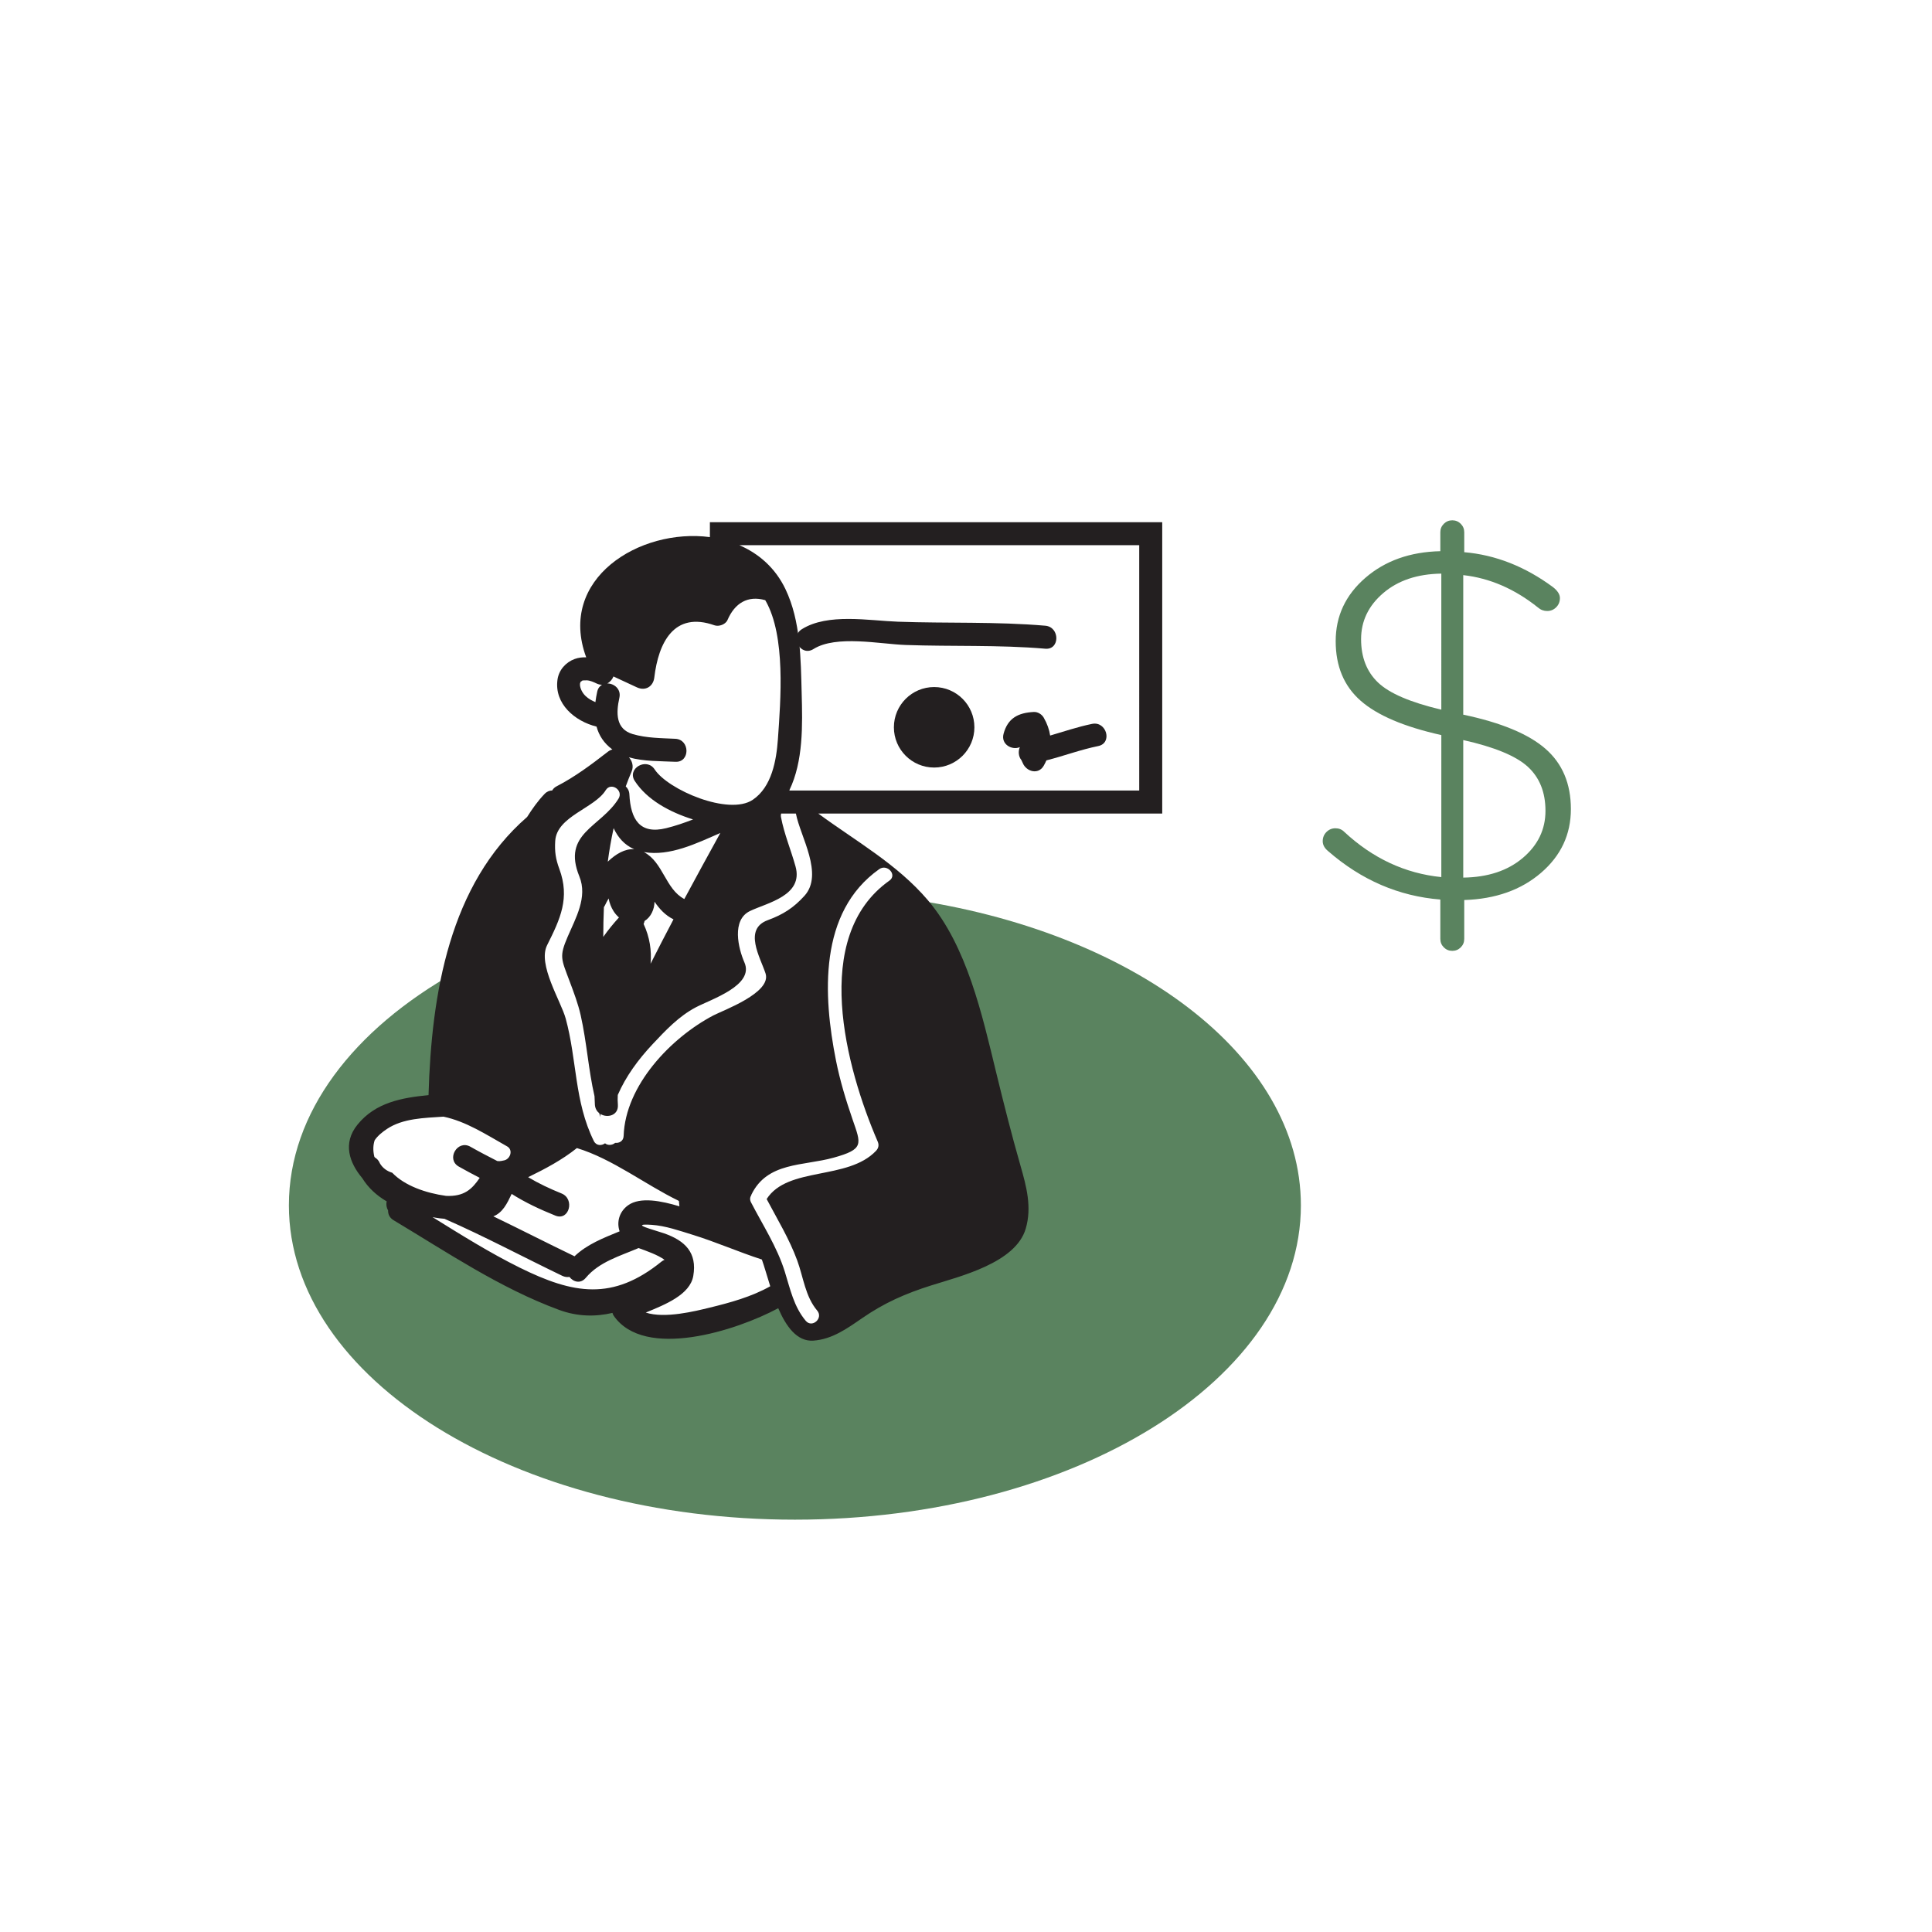 <?xml version="1.0" encoding="utf-8"?>
<!-- Generator: Adobe Illustrator 17.0.2, SVG Export Plug-In . SVG Version: 6.00 Build 0)  -->
<!DOCTYPE svg PUBLIC "-//W3C//DTD SVG 1.1//EN" "http://www.w3.org/Graphics/SVG/1.1/DTD/svg11.dtd">
<svg version="1.1" id="Layer_1" xmlns="http://www.w3.org/2000/svg" xmlns:xlink="http://www.w3.org/1999/xlink" x="0px" y="0px"
	 width="252px" height="252px" viewBox="180 270 252 252" enable-background="new 180 270 252 252" xml:space="preserve">
<path fill="#5A835F" d="M298.303,387.239l6.025,19.997l-5.587,26.847l-11.992,9.812l-2.453-0.409l-2.589-4.497l-6.132,2.589
	l-9.812,1.772l-4.633-2.726l-3.407-0.818l-4.906-0.136l-20.033-11.992l-3.952-4.225l-1.499-3.679l2.317-3.134l6.269-1.635
	l2.589-1.227l0.951-16.993c-13.372,7.503-21.778,18.357-21.778,30.432c0,22.644,29.549,41,66,41s66-18.356,66-41
	C349.679,407.697,327.713,391.374,298.303,387.239z"/>
<g>
	<path fill="#5A835F" d="M367.869,339.426c0-0.433,0.151-0.802,0.455-1.105c0.303-0.302,0.672-0.454,1.105-0.454
		s0.801,0.152,1.104,0.454c0.303,0.304,0.455,0.673,0.455,1.105v2.6c4.073,0.348,7.931,1.864,11.57,4.551
		c0.606,0.477,0.91,0.953,0.91,1.43c0,0.478-0.163,0.877-0.487,1.202c-0.325,0.325-0.716,0.487-1.171,0.487
		c-0.454,0-0.855-0.151-1.202-0.454c-3.033-2.427-6.283-3.836-9.75-4.226v18.2c4.94,1.04,8.515,2.524,10.725,4.452
		c2.211,1.929,3.315,4.55,3.315,7.865s-1.3,6.089-3.9,8.32c-2.6,2.232-5.937,3.412-10.01,3.542v5.07
		c0,0.433-0.152,0.801-0.455,1.104c-0.304,0.303-0.672,0.455-1.104,0.455c-0.434,0-0.803-0.152-1.105-0.455
		c-0.304-0.304-0.455-0.672-0.455-1.104v-5.135c-5.417-0.433-10.292-2.535-14.625-6.306c-0.477-0.39-0.715-0.822-0.715-1.3
		c0-0.477,0.163-0.877,0.487-1.202c0.325-0.325,0.716-0.487,1.17-0.487c0.455,0,0.834,0.152,1.138,0.455
		c3.727,3.467,7.951,5.438,12.675,5.914V365.88c-4.854-1.083-8.363-2.578-10.529-4.485c-2.168-1.906-3.25-4.495-3.25-7.768
		c0-3.271,1.288-6.022,3.867-8.255c2.578-2.231,5.839-3.39,9.782-3.478L367.869,339.426L367.869,339.426z M360.426,347.356
		c-1.929,1.647-2.893,3.651-2.893,6.013s0.736,4.247,2.21,5.655c1.473,1.408,4.226,2.59,8.255,3.542V344.82
		C364.879,344.864,362.354,345.709,360.426,347.356z M378.626,381.904c1.972-1.668,2.957-3.715,2.957-6.143
		c0-2.427-0.77-4.344-2.307-5.753c-1.539-1.407-4.346-2.567-8.418-3.478v17.94C374.065,384.428,376.654,383.572,378.626,381.904z"/>
</g>
<g>
	<circle fill="#231F20" cx="301.845" cy="364.865" r="5.25"/>
	<path fill="#231F20" d="M286.102,354.66c2.961-1.861,8.667-0.653,12.009-0.533c6.097,0.219,12.127-0.036,18.234,0.488
		c1.928,0.165,1.913-2.836,0-3c-6.433-0.551-12.796-0.292-19.223-0.523c-3.757-0.135-9.145-1.152-12.534,0.978
		C282.955,353.096,284.459,355.693,286.102,354.66z"/>
	<path fill="#231F20" d="M316.14,363.608c-0.252-0.44-0.779-0.769-1.295-0.743c-2.043,0.104-3.398,0.805-3.946,2.851
		c-0.372,1.387,1.121,2.178,2.123,1.737c-0.235,0.55-0.172,1.238,0.201,1.685c0.06,0.125,0.124,0.247,0.176,0.376
		c0.462,1.136,2.037,1.59,2.742,0.358c0.132-0.231,0.244-0.461,0.347-0.692c2.266-0.574,4.459-1.402,6.757-1.868
		c1.895-0.385,1.091-3.276-0.797-2.893c-1.861,0.378-3.653,0.994-5.471,1.52C316.862,365.161,316.584,364.384,316.14,363.608z"/>
</g>
<path fill="#231F20" d="M331.595,338.115h-59v1.944c-9.137-1.211-19.923,5.42-16.133,15.682c-0.504-0.021-1.01,0.035-1.504,0.215
	c-1.168,0.426-2.063,1.439-2.24,2.686c-0.447,3.163,2.274,5.441,5.093,6.133c0.307,1.14,0.952,2.163,2.063,2.984
	c-0.201,0.052-0.4,0.147-0.59,0.295c-2.133,1.658-4.287,3.276-6.696,4.515c-0.273,0.14-0.442,0.331-0.563,0.536
	c-0.337,0.002-0.684,0.13-0.991,0.449c-0.882,0.915-1.605,1.944-2.279,3.008c-10.109,8.782-12.476,22.961-12.859,36.282
	c-3.47,0.34-6.921,0.949-9.268,3.852c-1.958,2.422-1.069,4.956,0.624,6.976c0.796,1.292,1.902,2.28,3.187,3.032
	c-0.099,0.404-0.022,0.835,0.183,1.189c-0.016,0.473,0.189,0.95,0.716,1.266c7.021,4.204,13.856,8.844,21.578,11.694
	c2.407,0.888,4.743,0.916,6.971,0.395c0.035,0.131,0.083,0.259,0.163,0.374c4.015,5.783,15.989,1.959,21.459-0.986
	c1.029,2.385,2.451,4.379,4.586,4.229c2.449-0.172,4.397-1.579,6.373-2.941c2.908-2.004,5.627-3.192,8.998-4.261
	c3.745-1.187,11.013-2.923,12.325-7.4c0.82-2.798,0.099-5.489-0.685-8.223c-1.159-4.039-2.18-8.092-3.176-12.176
	c-1.824-7.48-3.783-16.434-8.913-22.458c-4.003-4.7-9.379-7.685-14.287-11.292h44.865L331.595,338.115L331.595,338.115z
	 M257.898,360.216c-0.101,0.456-0.18,0.912-0.236,1.365c-0.463-0.188-0.896-0.433-1.279-0.792c-0.495-0.465-0.721-1.092-0.734-1.448
	c-0.006-0.154-0.001-0.231,0.062-0.356c0.016-0.031,0.023-0.047,0.031-0.066c0.017-0.014,0.039-0.035,0.07-0.068
	c-0.186,0.193,0.111-0.064,0.164-0.092c-0.013,0.007,0.315-0.031,0.558-0.021c0.438,0.018,0.913,0.235,1.303,0.422
	c0.236,0.113,0.467,0.158,0.687,0.158C258.231,359.486,257.996,359.775,257.898,360.216z M259.212,359.144
	c0.372-0.195,0.658-0.534,0.804-0.91c1.025,0.474,2.044,0.957,3.072,1.427c1.104,0.505,2.117-0.114,2.257-1.295
	c0.539-4.538,2.566-8.673,7.851-6.804c0.572,0.203,1.445-0.112,1.694-0.689c0.954-2.211,2.642-3.231,4.918-2.592
	c0.019,0.032,0.042,0.061,0.06,0.093c2.628,4.625,1.961,12.89,1.599,18.031c-0.195,2.772-0.802,6.245-3.277,7.914
	c-3.127,2.108-11.056-1.293-12.801-3.961c-1.054-1.612-3.652-0.11-2.59,1.514c1.611,2.464,4.553,4.062,7.601,5.012
	c-1.146,0.444-2.308,0.845-3.506,1.14c-3.457,0.852-4.636-1.161-4.8-4.409c-0.023-0.453-0.21-0.796-0.476-1.036
	c0.24-0.656,0.492-1.31,0.771-1.957c0.284-0.658,0.074-1.376-0.353-1.836c1.943,0.548,4.188,0.485,6.057,0.579
	c1.934,0.097,1.925-2.904,0-3c-1.859-0.093-3.746-0.085-5.547-0.608c-2.259-0.656-2.19-2.788-1.757-4.743
	C261.042,359.88,260.097,359.144,259.212,359.144z M263.948,390.513c0.062-0.126,0.105-0.255,0.125-0.384
	c0.836-0.506,1.295-1.559,1.298-2.513c0-0.001,0-0.002,0-0.003c0.64,0.933,1.387,1.766,2.467,2.297
	c0.004,0.002,0.007,0.002,0.01,0.004c-1.015,1.92-2.008,3.851-2.989,5.788C265.002,393.998,264.763,392.272,263.948,390.513z
	 M263.979,381.136c0.01,0.002,0.02,0.005,0.03,0.007c3.351,0.579,6.879-1.154,9.947-2.493c-1.578,2.866-3.152,5.735-4.697,8.615
	C266.781,385.962,266.507,382.454,263.979,381.136z M259.276,382.393c0.194-1.47,0.445-2.928,0.763-4.372
	c0.555,1.199,1.402,2.192,2.684,2.745C261.512,380.684,260.318,381.391,259.276,382.393z M260.734,389.668
	c-0.733,0.804-1.418,1.648-2.046,2.535c0.004-1.296,0.025-2.589,0.081-3.877c0.042-0.064,0.085-0.127,0.121-0.204
	c0.15-0.321,0.317-0.629,0.494-0.93c0.114,0.585,0.319,1.149,0.652,1.667C260.236,389.172,260.473,389.441,260.734,389.668z
	 M251.362,393.286c1.718-3.425,3.002-6.153,1.592-9.958c-0.475-1.282-0.623-2.275-0.534-3.643c0.21-3.223,5.134-4.251,6.59-6.621
	c0.675-1.099,2.345,0.003,1.67,1.102c-2.293,3.733-7.418,4.499-5.111,10.153c1.104,2.706-0.487,5.441-1.523,7.856
	c-1.121,2.613-0.85,2.871,0.26,5.839c0.542,1.449,1.097,2.903,1.436,4.417c0.8,3.567,1.005,7.099,1.802,10.55
	c0.014,0.382,0.028,0.763,0.051,1.135c0.042,0.479,0.26,0.84,0.562,1.081c0.055,0.168,0.098,0.338,0.157,0.506
	c-0.005-0.135,0.003-0.267,0-0.401c0.917,0.566,2.366,0.188,2.28-1.186c-0.038-0.439-0.039-0.87-0.015-1.295
	c1.058-2.443,2.692-4.653,4.549-6.631c1.693-1.804,3.423-3.641,5.642-4.807c2.011-1.057,7.636-2.854,6.331-5.842
	c-0.808-1.851-1.704-5.551,0.731-6.716c2.265-1.083,6.99-2.002,5.931-5.814c-0.605-2.179-1.473-4.205-1.896-6.432
	c-0.033-0.172-0.019-0.324,0.019-0.463h1.92c0.003,0.014,0.012,0.022,0.015,0.037c0.559,2.939,3.658,7.872,1.109,10.691
	c-1.422,1.573-2.802,2.449-4.785,3.176c-3.219,1.179-0.978,4.853-0.293,6.946c0.827,2.526-5.538,4.814-6.804,5.479
	c-5.554,2.917-11.49,9.141-11.705,15.717c-0.022,0.678-0.582,0.964-1.104,0.906c-0.373,0.316-0.958,0.367-1.321,0.059
	c-0.453,0.33-1.145,0.343-1.466-0.306c-2.548-5.161-2.184-10.552-3.666-15.963C253.159,400.56,250.1,395.802,251.362,393.286z
	 M252.446,428.561c1.795,0.725,2.568-2.178,0.797-2.893c-1.5-0.605-2.971-1.295-4.357-2.123c2.221-1.081,4.404-2.234,6.361-3.796
	c4.654,1.417,8.932,4.772,13.233,6.855c0.019,0.023,0.033,0.049,0.054,0.071c-0.018-0.059-0.001-0.034,0.034,0.031
	c0,0.007,0.004,0.021,0.01,0.042c-0.035-0.089,0.017,0.295,0.018,0.366c0,0.083,0.013,0.156,0.024,0.232
	c-2.3-0.693-5.112-1.275-6.692-0.138c-1.171,0.842-1.517,2.207-1.108,3.399c-2.102,0.864-4.242,1.684-5.888,3.26
	c-0.027-0.015-0.049-0.033-0.078-0.047c-3.517-1.691-6.99-3.473-10.504-5.168c1.219-0.472,1.802-1.686,2.388-2.925
	C248.525,426.863,250.448,427.755,252.446,428.561z M245.808,421.342c-0.138,0.038-0.273,0.06-0.409,0.085
	c-0.099,0.001-0.197,0.011-0.293,0.031c-0.079-0.017-0.16-0.013-0.24-0.019c-1.183-0.602-2.359-1.215-3.514-1.87
	c-1.685-0.956-3.196,1.636-1.514,2.59c0.901,0.511,1.815,0.997,2.734,1.473c-1.025,1.509-2.048,2.452-4.379,2.353
	c-2.628-0.362-5.394-1.314-7.033-3.019c-0.657-0.202-1.208-0.579-1.584-1.183c-0.01-0.023-0.024-0.045-0.034-0.068
	c-0.143-0.352-0.38-0.588-0.651-0.75c-0.021-0.034-0.045-0.064-0.066-0.098c-0.192-0.805-0.159-1.514,0.043-2.133
	c0.394-0.597,1.036-1.102,1.6-1.478c2.1-1.4,4.867-1.433,7.379-1.606c2.941,0.623,5.478,2.282,8.3,3.878
	C246.947,419.983,246.583,421.132,245.808,421.342z M247.792,435.345c-3.923-1.94-7.645-4.279-11.372-6.588
	c0.092,0.018,0.184,0.037,0.276,0.054c0.452,0.083,0.872,0.13,1.278,0.161c5.214,2.285,10.235,4.971,15.363,7.438
	c0.325,0.156,0.644,0.193,0.934,0.142c0.508,0.661,1.451,0.941,2.134,0.123c1.743-2.087,4.461-2.847,6.888-3.885
	c1.03,0.376,2.502,0.884,3.385,1.533c-0.134,0.057-0.267,0.128-0.395,0.231C259.928,439.7,254.801,438.812,247.792,435.345z
	 M272.544,440.567c-1.84,0.448-5.845,1.454-8.313,0.635c2.552-1.046,5.775-2.335,6.197-4.777c0.525-3.042-1.073-4.599-3.81-5.556
	c-1.216-0.425-4.726-1.308-1.635-1.109c1.799,0.116,3.631,0.764,5.34,1.291c3.065,0.945,6.002,2.247,9.049,3.233
	c0.316,0.873,0.663,2.13,1.094,3.49C278.028,439.147,275.24,439.911,272.544,440.567z M291.201,416.004
	c-0.865-2.51-1.64-5.064-2.159-7.671c-1.691-8.494-2.29-19.353,5.638-24.965c1.04-0.736,2.385,0.748,1.331,1.494
	c-10.326,7.31-5.678,24.431-1.524,34.049c0.191,0.443,0.103,0.855-0.226,1.201c-3.688,3.879-11.517,2.007-14.263,6.285
	c1.397,2.646,2.956,5.192,3.989,8.014c0.809,2.211,1.041,4.679,2.606,6.539c0.828,0.985-0.661,2.321-1.494,1.331
	c-1.571-1.868-2.026-4.153-2.738-6.427c-1.01-3.226-2.865-6.051-4.406-9.034c-0.181-0.35-0.126-0.669,0.034-0.923
	c0.011-0.028,0.008-0.054,0.022-0.082c2.078-4.269,6.72-3.71,10.692-4.806C292.752,419.891,292.318,419.248,291.201,416.004z
	 M328.595,373.115h-45.589c-0.015-0.014-0.031-0.026-0.046-0.04c1.831-3.788,1.717-8.525,1.607-12.616
	c-0.122-4.542-0.122-9.43-2.108-13.6c-1.325-2.782-3.486-4.65-6.015-5.745h52.151V373.115z"/>
</svg>
